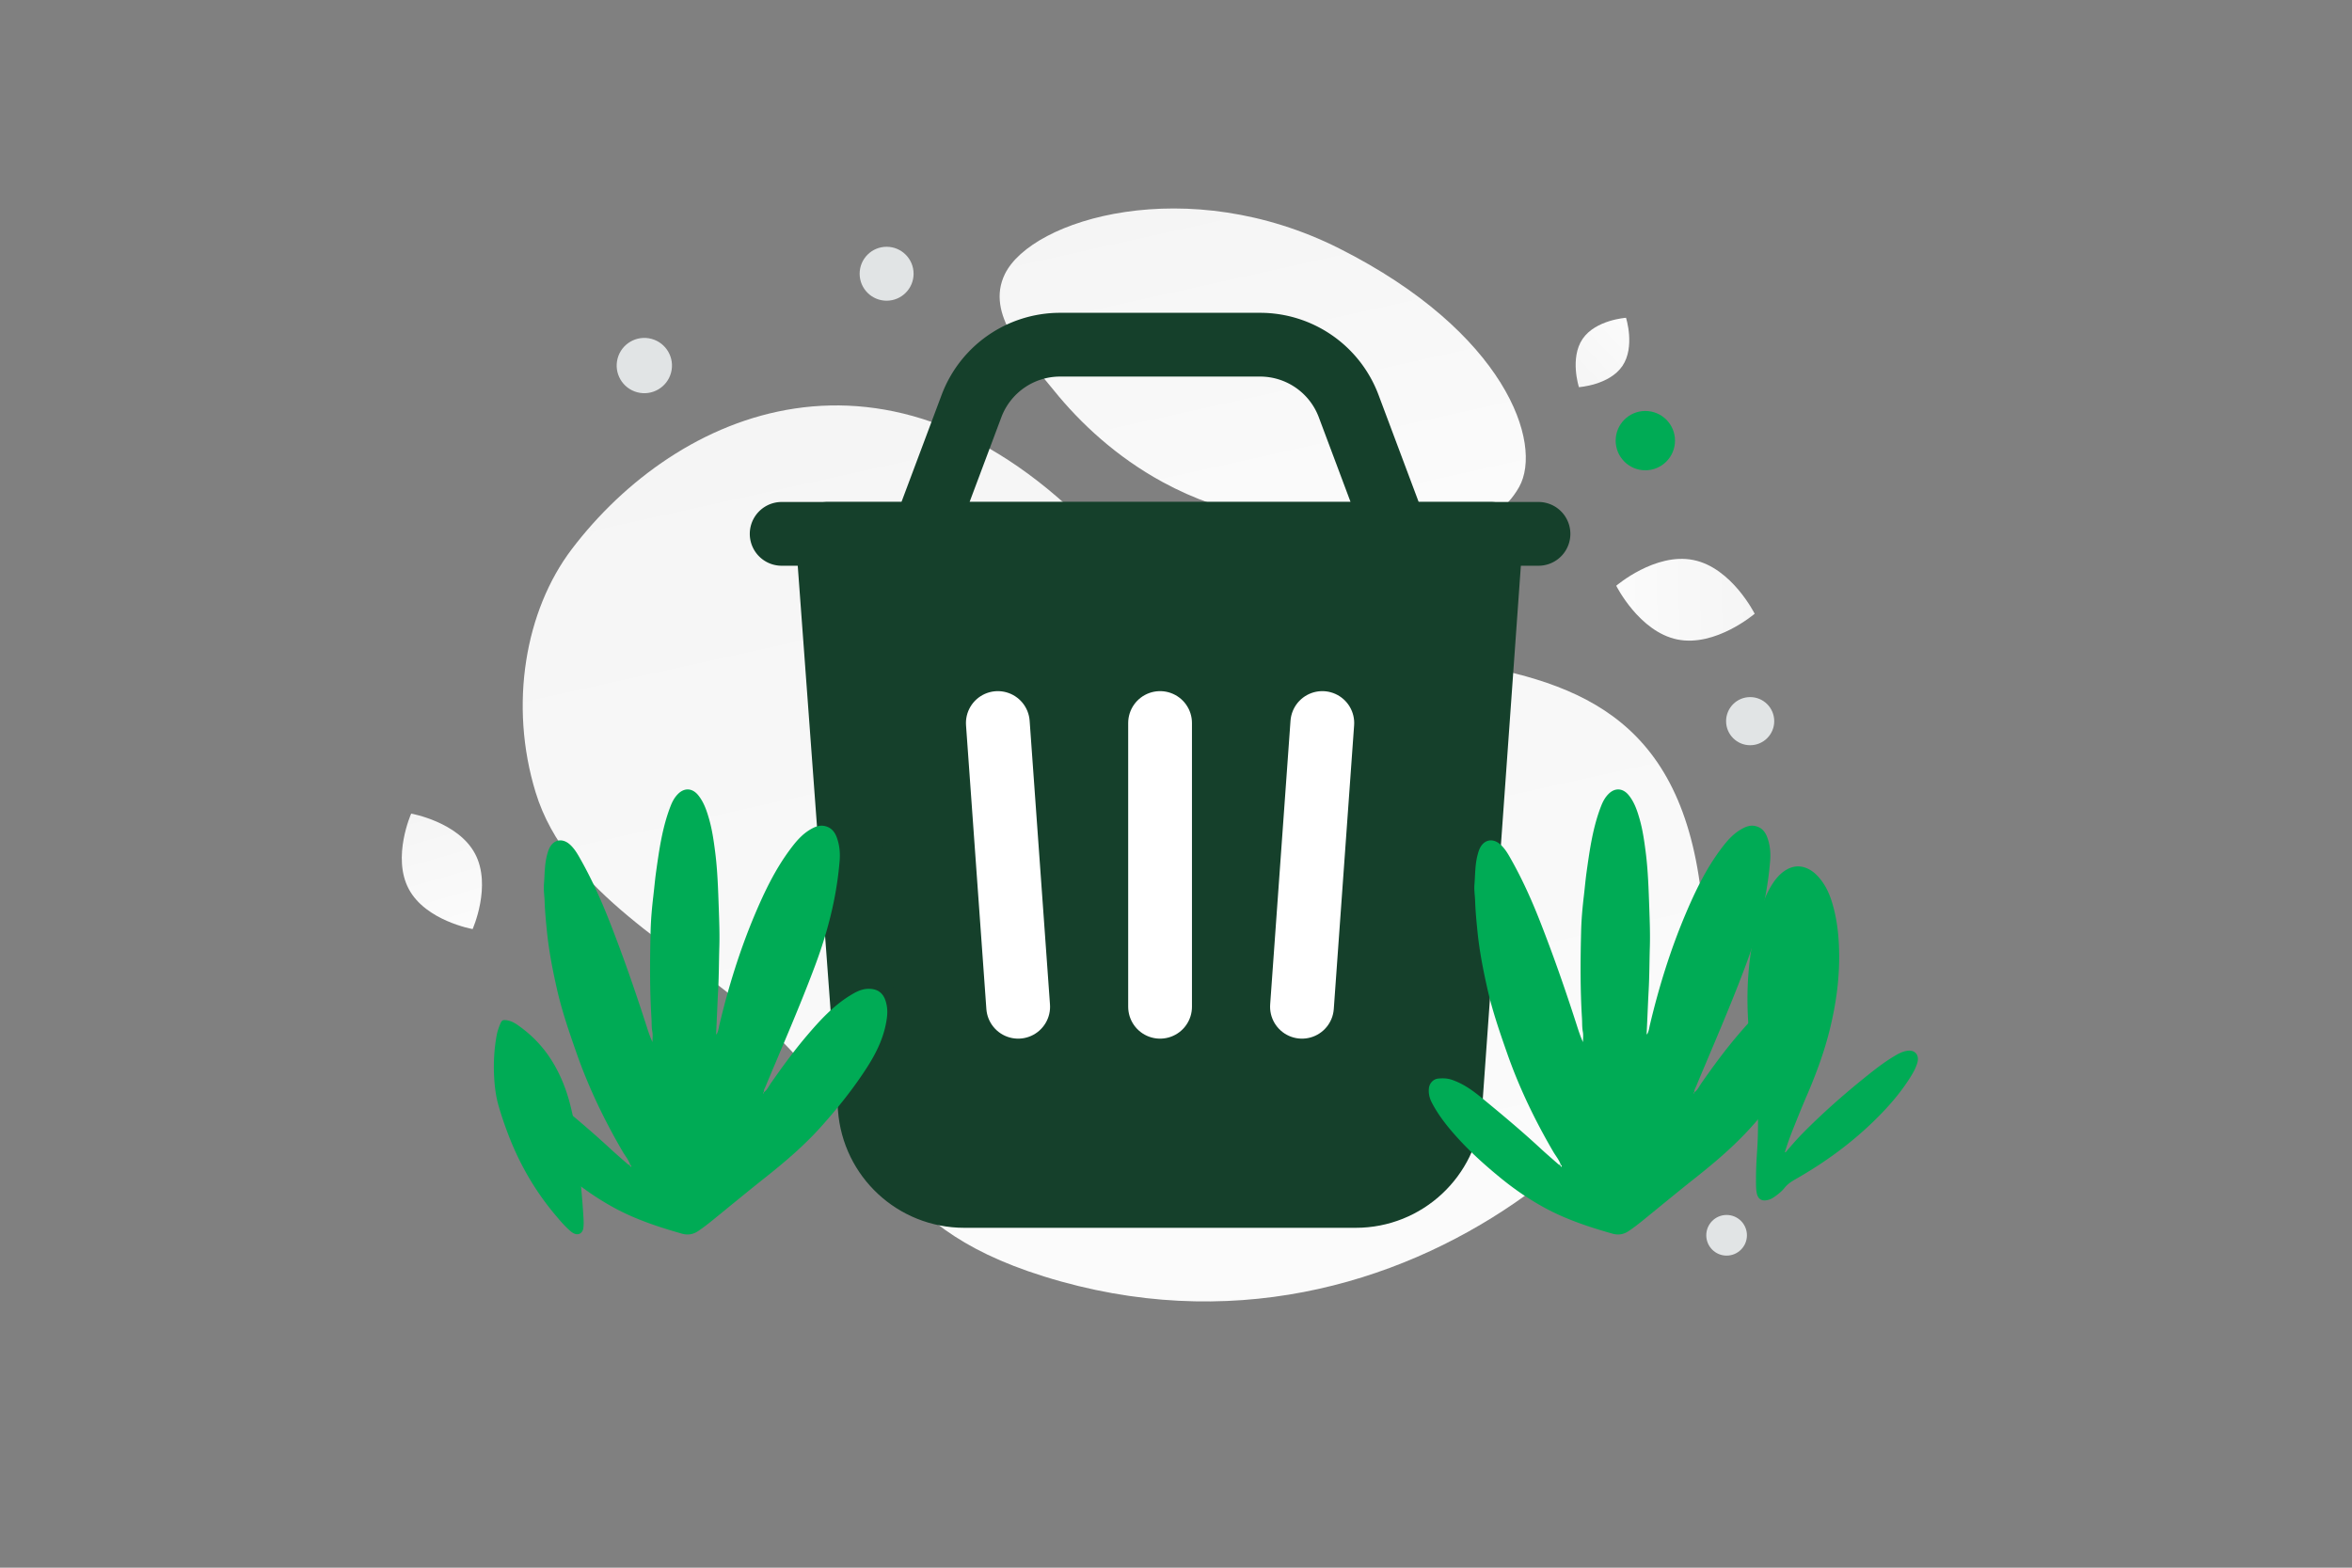 <svg width="900" height="600" viewBox="0 0 900 600" fill="none" xmlns="http://www.w3.org/2000/svg"><rect x="0" y="0" width="900" height="600" fill="#808080" stroke="none"/><path fill="transparent" d="M0 0h900v600H0z"/><path d="M652.027 354.871c3.18 58.598-111.384 177.75-252.591 133.648-65.674-20.513-60.111-54.56-110.05-99.432-29.766-26.744-72.534-46.967-84.429-85.842-10.276-33.554-3.975-69.62 13.841-93.079 40.066-52.757 120.951-88.883 200.649-5.76 79.698 83.123 224.361-.663 232.58 150.465z" fill="url(#a)"/><path d="M581.304 186.373c-9.489 16.936-30.272 19.263-63.568 16.044-25.04-2.425-47.875-4.301-72.918-17.955-17.528-9.55-31.403-22.47-41.53-35.019-10.973-13.595-26.29-29.11-18.782-44.524 10.319-21.174 69.993-39.007 127.937-9.844 63.653 32.045 78.144 74.745 68.861 91.298z" fill="url(#b)"/><path fill-rule="evenodd" clip-rule="evenodd" d="M518.801 457.714H368.937c-18.95 0-34.697-14.624-36.109-33.538l-16.235-219.855h254.009l-15.693 219.764c-1.357 18.95-17.122 33.629-36.108 33.629z" fill="#15402B" stroke="#15402B" stroke-width="24.404" stroke-linecap="round" stroke-linejoin="round"/><path d="M443.905 276.719v108.597" stroke="#fff" stroke-width="24.404" stroke-linecap="round" stroke-linejoin="round"/><path fill-rule="evenodd" clip-rule="evenodd" d="M299.109 204.321h289.592-289.592z" fill="#15402B"/><path d="M299.109 204.321h289.592m-54.298 0-18.335-48.905a36.2 36.2 0 0 0-33.901-23.493h-76.524a36.2 36.2 0 0 0-33.901 23.493l-18.335 48.905" stroke="#15402B" stroke-width="24.404" stroke-linecap="round" stroke-linejoin="round"/><path d="m505.987 276.719-7.783 108.597M381.823 276.719l7.783 108.597" stroke="#fff" stroke-width="24.404" stroke-linecap="round" stroke-linejoin="round"/><path d="M597.208 445.75c-.597-1.81-1.848-3.266-2.799-4.87-7.053-12.073-13.099-24.612-17.726-37.841-2.818-8.042-5.598-16.103-7.483-24.425-1.66-7.314-3.097-14.666-3.844-22.148-.391-3.882-.765-7.744-.895-11.644-.075-2.09-.429-4.179-.261-6.269.317-3.807.205-7.651 1.212-11.382.187-.691.374-1.4.653-2.053 1.587-3.825 5.15-4.59 8.173-1.81 1.456 1.344 2.501 2.986 3.471 4.684 4.497 7.855 8.229 16.084 11.531 24.499 5.075 12.912 9.647 26.011 13.901 39.203.765 2.388 1.512 4.795 2.594 7.165 0-1.287.187-2.612-.037-3.862-.355-1.81-.243-3.601-.355-5.393-.69-11.121-.597-22.26-.317-33.4.112-4.441.522-8.919 1.045-13.36.354-3.004.616-6.027 1.026-9.012 1.213-8.639 2.407-17.297 5.635-25.489.635-1.623 1.474-3.153 2.706-4.403 2.481-2.556 5.56-2.37 7.818.429 2.183 2.706 3.247 5.952 4.18 9.218 1.156 4.105 1.754 8.303 2.295 12.539.914 7.165 1.119 14.367 1.38 21.588.168 4.908.355 9.834.206 14.741-.168 5.486-.15 10.99-.448 16.476-.299 5.486-.485 10.953-.765 16.439 0 .149.037.28.093.616.746-1.213.84-2.463 1.12-3.62 3.452-14.573 7.874-28.847 13.714-42.636 3.62-8.528 7.632-16.868 13.174-24.369 2.239-3.042 4.627-5.953 7.93-7.893 1.754-1.026 3.601-1.829 5.747-1.269 2.239.578 3.545 2.108 4.329 4.18 1.119 2.966 1.399 6.064 1.138 9.161a131.902 131.902 0 0 1-2.034 14.554c-1.735 8.808-4.31 17.372-7.464 25.769-5.821 15.543-12.501 30.769-18.901 46.107-.28.653-.728 1.268-.579 2.052-.224.037-.336.168-.336.373 0 .056.131.112.206.168.056-.186.093-.354.149-.541 1.231-.858 1.81-2.239 2.612-3.396 4.385-6.288 8.901-12.464 13.864-18.304 4.833-5.673 9.852-11.177 16.252-15.17 2.276-1.418 4.609-2.725 7.426-2.706 3.191.019 5.356 1.455 6.363 4.534.653 1.997.821 4.012.579 6.158-.821 7.09-3.77 13.304-7.52 19.181-5.225 8.173-11.27 15.711-17.745 22.933-6.493 7.239-13.845 13.509-21.439 19.517-6.736 5.337-13.36 10.822-20.022 16.234-1.791 1.455-3.62 2.873-5.541 4.161-1.922 1.306-3.975 1.623-6.177 1.007-8.769-2.5-17.39-5.318-25.469-9.647-6.326-3.396-12.204-7.426-17.745-11.998-5.318-4.366-10.431-8.937-15.114-13.975-4.124-4.46-8.005-9.125-10.823-14.554-.895-1.717-1.306-3.508-1.119-5.43.186-1.941 1.661-3.583 3.601-3.769 1.642-.15 3.303-.131 4.926.391 4.348 1.4 8.005 3.994 11.476 6.83 7.706 6.325 15.356 12.707 22.67 19.48 2.165 2.015 4.423 3.937 6.643 5.896.28.243.56.467.933.504.093.336.224.616.597.728.019.056.037.112.075.149.018.019.074.019.112.019-.075-.056-.15-.094-.224-.15.093-.354-.037-.653-.373-.895zm-356.066 0c-.598-1.81-1.848-3.266-2.799-4.87-7.053-12.073-13.099-24.612-17.727-37.841-2.817-8.042-5.597-16.103-7.482-24.425-1.661-7.314-3.097-14.666-3.844-22.148-.392-3.882-.765-7.744-.895-11.644-.075-2.09-.429-4.179-.262-6.269.318-3.807.206-7.651 1.213-11.382.187-.691.374-1.4.653-2.053 1.586-3.825 5.15-4.59 8.173-1.81 1.456 1.344 2.5 2.986 3.471 4.684 4.497 7.855 8.228 16.084 11.531 24.499 5.075 12.912 9.647 26.011 13.901 39.203.765 2.388 1.512 4.795 2.594 7.165 0-1.287.186-2.612-.037-3.862-.355-1.81-.243-3.601-.355-5.393-.69-11.121-.597-22.26-.317-33.4.112-4.441.522-8.919 1.045-13.36.354-3.004.615-6.027 1.026-9.012 1.213-8.639 2.407-17.297 5.635-25.489.634-1.623 1.474-3.153 2.706-4.403 2.481-2.556 5.56-2.37 7.818.429 2.183 2.706 3.247 5.952 4.179 9.218 1.157 4.105 1.754 8.303 2.296 12.539.914 7.165 1.119 14.367 1.38 21.588.168 4.908.355 9.834.206 14.741-.168 5.486-.15 10.99-.448 16.476-.299 5.486-.485 10.953-.765 16.439 0 .149.037.28.093.616.746-1.213.84-2.463 1.12-3.62 3.452-14.573 7.874-28.847 13.714-42.636 3.62-8.528 7.632-16.868 13.173-24.369 2.24-3.042 4.628-5.953 7.931-7.893 1.754-1.026 3.601-1.829 5.747-1.269 2.239.578 3.545 2.108 4.329 4.18 1.119 2.966 1.399 6.064 1.138 9.161a131.902 131.902 0 0 1-2.034 14.554c-1.735 8.808-4.31 17.372-7.464 25.769-5.821 15.543-12.501 30.769-18.902 46.107-.279.653-.727 1.268-.578 2.052-.224.037-.336.168-.336.373 0 .056.131.112.205.168.056-.186.094-.354.15-.541 1.231-.858 1.81-2.239 2.612-3.396 4.385-6.288 8.9-12.464 13.864-18.304 4.833-5.673 9.852-11.177 16.252-15.17 2.276-1.418 4.609-2.725 7.426-2.706 3.191.019 5.355 1.455 6.363 4.534.653 1.997.821 4.012.579 6.158-.821 7.09-3.77 13.304-7.52 19.181-5.225 8.173-11.27 15.711-17.745 22.933-6.493 7.239-13.845 13.509-21.439 19.517-6.736 5.337-13.36 10.822-20.022 16.234-1.791 1.455-3.62 2.873-5.542 4.161-1.921 1.306-3.974 1.623-6.176 1.007-8.77-2.5-17.39-5.318-25.47-9.647-6.325-3.396-12.203-7.426-17.744-11.998-5.318-4.366-10.431-8.937-15.114-13.975-4.124-4.46-8.005-9.125-10.823-14.554-.895-1.717-1.306-3.508-1.119-5.43.186-1.941 1.66-3.583 3.601-3.769 1.642-.15 3.303-.131 4.926.391 4.348 1.4 8.005 3.994 11.475 6.83 7.707 6.325 15.357 12.707 22.671 19.48 2.165 2.015 4.423 3.937 6.643 5.896.28.243.56.467.933.504.093.336.224.616.597.728.019.056.037.112.075.149.018.019.074.019.112.019-.075-.056-.15-.094-.224-.15.093-.354-.038-.653-.373-.895z" fill="#00ab55"/><path d="M222.126 451.421c.352 4.375.784 8.75 1.047 13.14.102 1.787.285 3.574.055 5.378-.064.493-.2.93-.45 1.35-.581.922-1.528 1.278-2.582.995-.924-.258-1.63-.832-2.313-1.455-2.159-1.924-3.988-4.147-5.841-6.362-7.76-9.338-13.644-19.76-17.886-31.12a137.288 137.288 0 0 1-3.332-9.978c-1.136-3.857-1.575-7.811-1.772-11.805-.232-5.062.071-10.1.957-15.089.295-1.69.866-3.324 1.542-4.885.492-1.148.953-1.261 2.144-1.132 2.447.29 4.266 1.721 6.108 3.103 5.016 3.792 9.087 8.424 12.22 13.841 2.799 4.827 4.797 10.002 6.164 15.387.794 3.121 1.45 6.275 1.993 9.452.938 5.353 1.341 10.763 1.784 16.172.092.995.159 1.998.235 2.984-.032.024-.057.032-.073.024zm460.848-10.406c1.407-4.692 3.25-9.153 5.047-13.631a406.083 406.083 0 0 1 3.654-8.753c2.296-5.35 4.373-10.777 6.154-16.32a133.032 133.032 0 0 0 3.729-14.518c1.452-7.299 2.248-14.647 2.209-22.08-.047-6.931-.716-13.783-2.758-20.442-1.032-3.372-2.515-6.527-4.822-9.246-1.263-1.489-2.715-2.771-4.509-3.592-3.121-1.427-6.083-.976-8.866.922-2.35 1.621-3.996 3.851-5.405 6.293-1.887 3.257-3.153 6.769-4.224 10.351-4.542 15.254-5.325 30.814-3.789 46.577.609 6.21 1.543 12.379 2.353 18.569 1.126 8.614 1.187 17.243.584 25.887-.302 4.34-.461 8.679-.361 13.018.024 1.004.095 1.985.351 2.954.509 1.91 1.759 2.695 3.728 2.35a6.338 6.338 0 0 0 2.488-.98c1.621-1.088 3.163-2.281 4.377-3.795 1.128-1.416 2.538-2.345 4.071-3.218 11.112-6.315 21.38-13.766 30.513-22.738 4.998-4.91 9.612-10.161 13.36-16.115 1.039-1.641 2.02-3.301 2.629-5.157.109-.311.206-.626.28-.949.611-2.746-1.053-4.607-3.84-4.25-1.825.229-3.415 1.082-4.965 2.001-3.588 2.133-6.901 4.659-10.149 7.259-8.718 6.971-17.117 14.325-24.961 22.274-2.161 2.191-4.175 4.512-6.165 6.842-.168.186-.242.509-.713.487z" fill="#00ab55"/><path d="M156.405 340.229c6.488 12.201 24.443 15.349 24.443 15.349s7.425-16.636.927-28.834c-6.488-12.201-24.433-15.352-24.433-15.352s-7.425 16.636-.937 28.837z" fill="url(#c)"/><path d="M620.81 140.079c4.976-7.329 1.388-18.451 1.388-18.451s-11.654.769-16.625 8.103c-4.976 7.33-1.393 18.447-1.393 18.447s11.654-.769 16.63-8.099z" fill="url(#d)"/><path d="M641.87 244.749c-14.625-2.957-23.414-20.569-23.414-20.569s14.931-12.809 29.556-9.841c14.626 2.957 23.415 20.558 23.415 20.558s-14.931 12.809-29.557 9.852z" fill="url(#e)"/><circle cx="629.592" cy="168.642" r="11.353" fill="#00ab55"/><circle cx="669.705" cy="276.01" r="9.21" fill="#E1E4E5"/><circle cx="339.266" cy="104.767" r="10.321" fill="#E1E4E5"/><circle cx="660.69" cy="472.781" r="7.779" transform="rotate(90 660.69 472.781)" fill="#E1E4E5"/><circle cx="246.555" cy="139.909" r="10.581" transform="rotate(105 246.555 139.909)" fill="#E1E4E5"/><defs><linearGradient id="a" x1="515.099" y1="706.117" x2="300.802" y2="-260.718" gradientUnits="userSpaceOnUse"><stop stop-color="#fff"/><stop offset="1" stop-color="#EEE"/></linearGradient><linearGradient id="b" x1="517.377" y1="296.133" x2="432.795" y2="-83.942" gradientUnits="userSpaceOnUse"><stop stop-color="#fff"/><stop offset="1" stop-color="#EEE"/></linearGradient><linearGradient id="c" x1="183.898" y1="383.483" x2="147.92" y2="258.367" gradientUnits="userSpaceOnUse"><stop stop-color="#fff"/><stop offset="1" stop-color="#EEE"/></linearGradient><linearGradient id="d" x1="637.106" y1="111.549" x2="576.937" y2="169.386" gradientUnits="userSpaceOnUse"><stop stop-color="#fff"/><stop offset="1" stop-color="#EEE"/></linearGradient><linearGradient id="e" x1="588.637" y1="229.619" x2="729.206" y2="228.315" gradientUnits="userSpaceOnUse"><stop stop-color="#fff"/><stop offset="1" stop-color="#EEE"/></linearGradient></defs></svg>